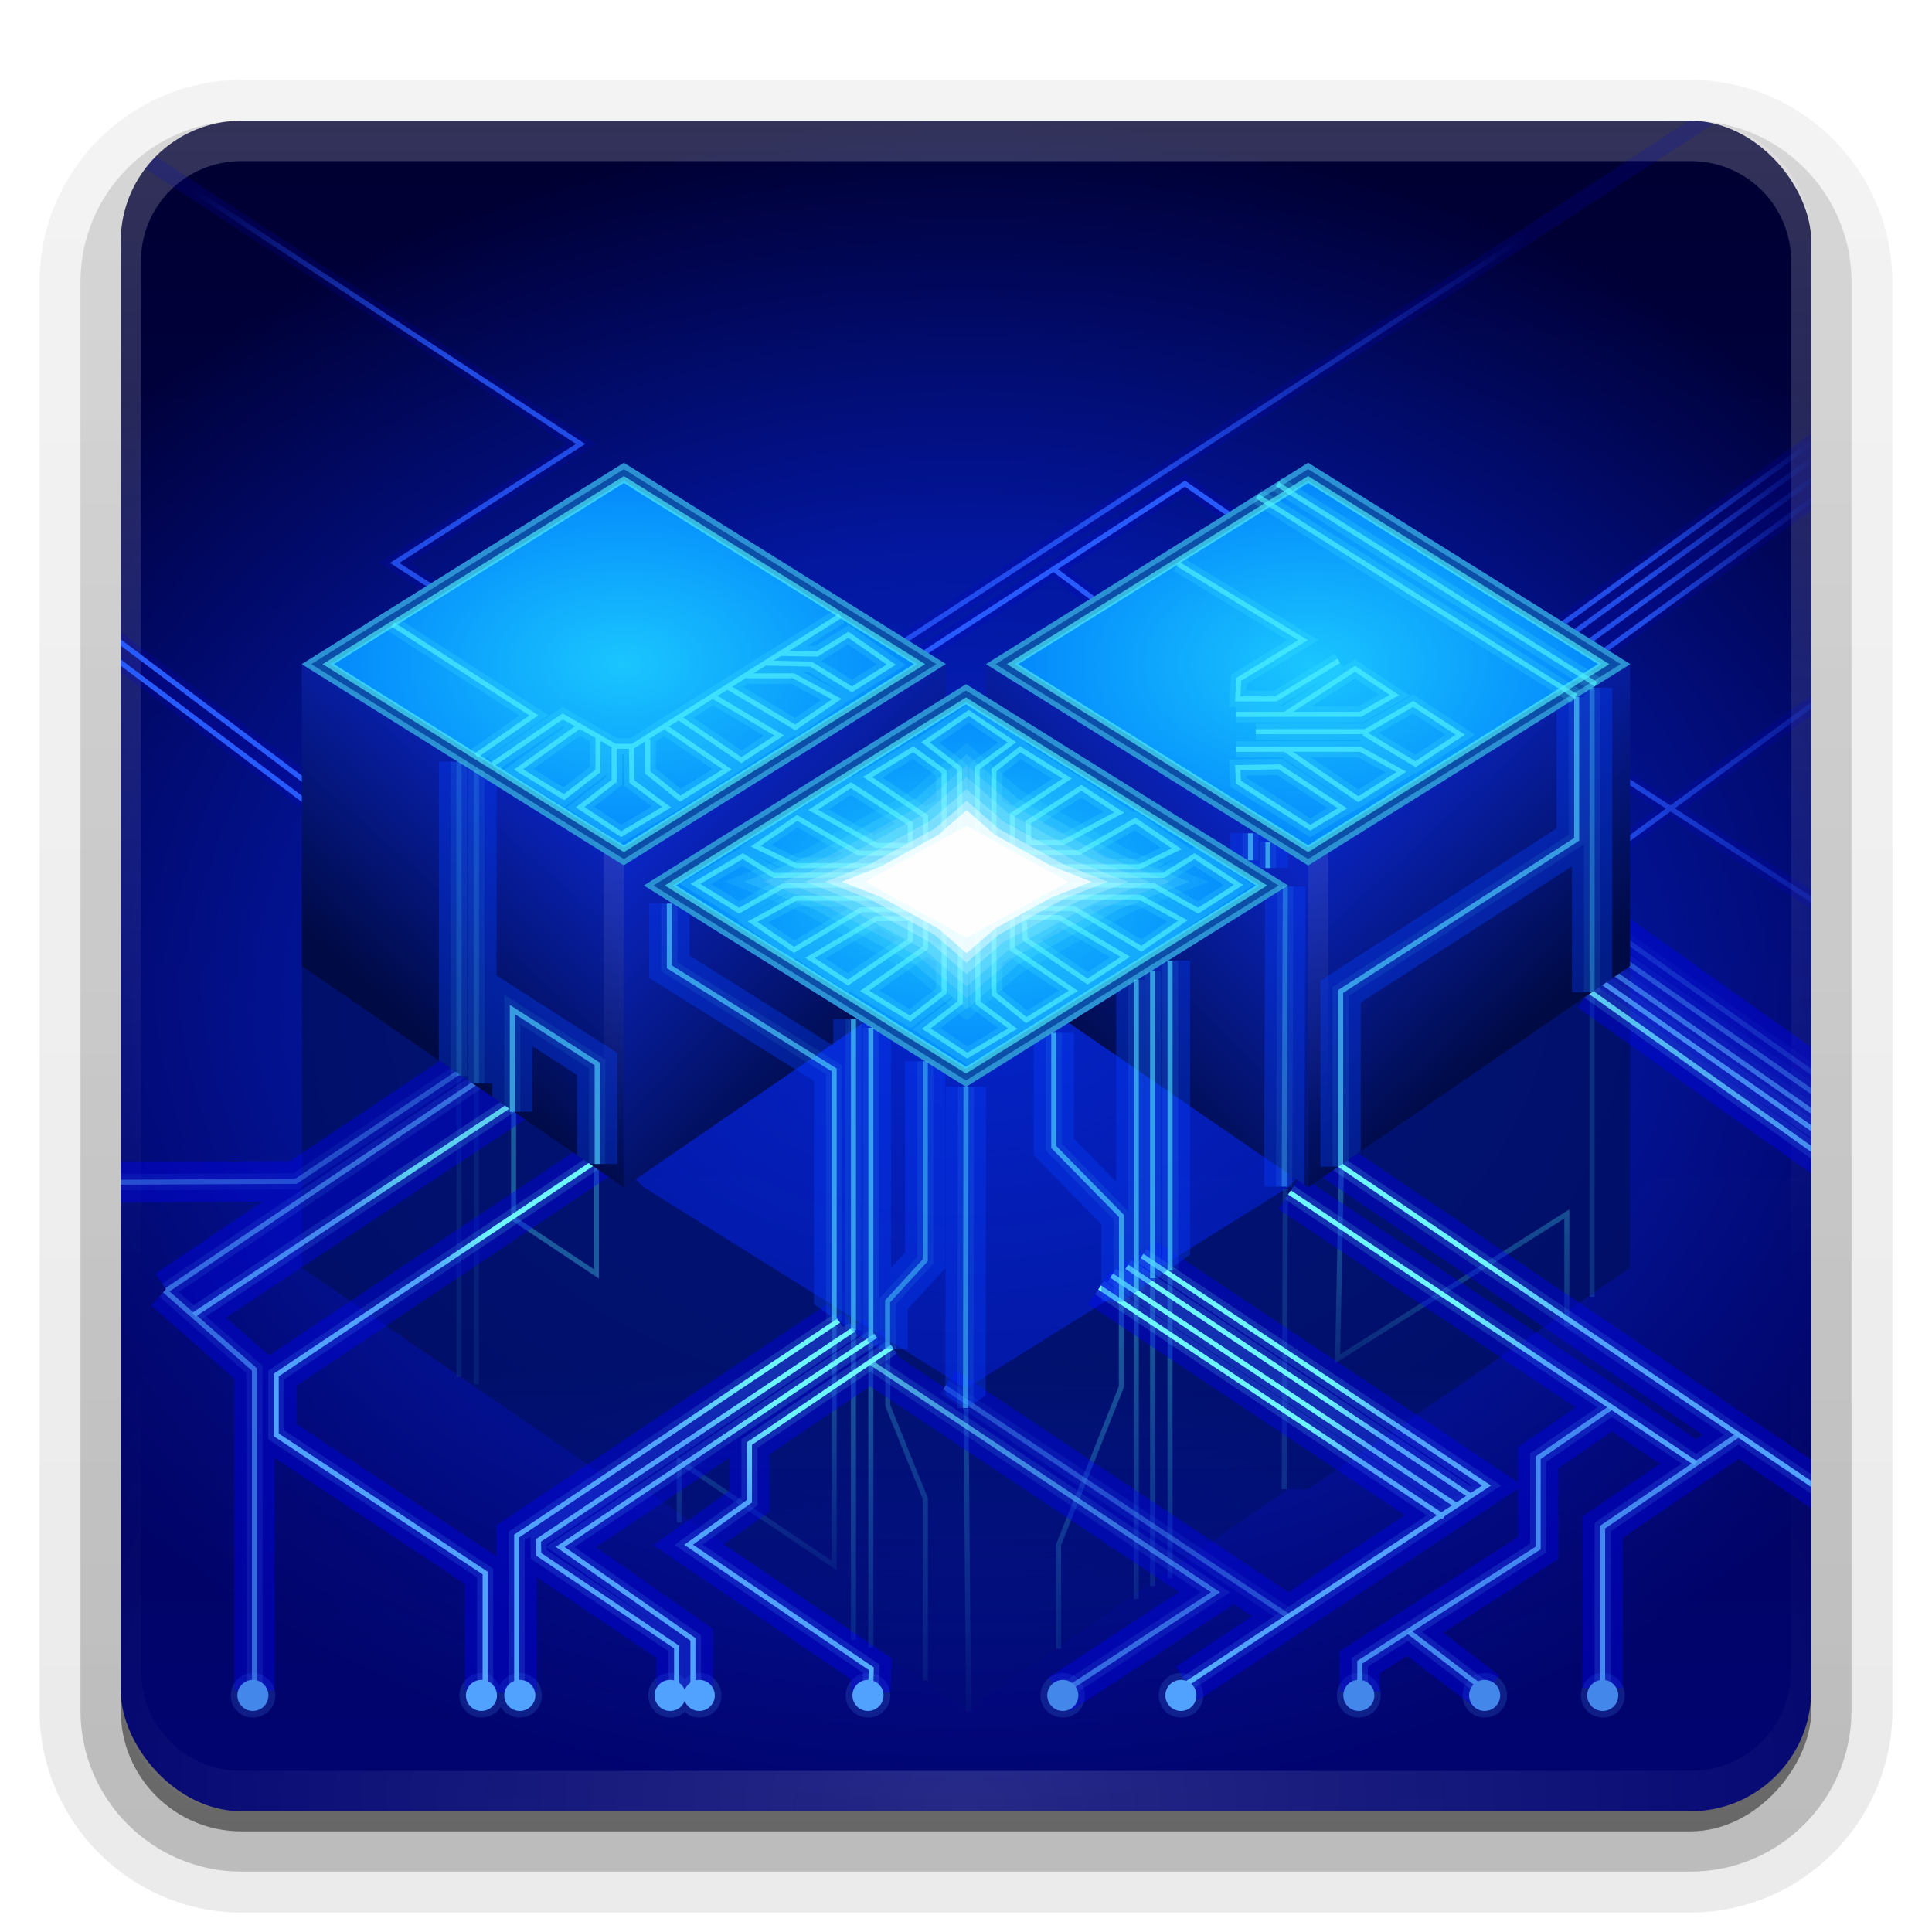 <svg height="96" width="96" xmlns="http://www.w3.org/2000/svg" xmlns:xlink="http://www.w3.org/1999/xlink"><linearGradient id="a"><stop offset="0" stop-color="#6ef6ff"/><stop offset="1" stop-color="#50a2fe"/></linearGradient><linearGradient id="b"><stop offset="0" stop-color="#285bff"/><stop offset="1" stop-color="#285bff" stop-opacity="0"/></linearGradient><linearGradient id="c"><stop offset="0" stop-color="#fefefe"/><stop offset="1" stop-color="#fefefe" stop-opacity="0"/></linearGradient><linearGradient id="d"><stop offset="0" stop-color="#000a44"/><stop offset="1" stop-color="#0f31fe"/></linearGradient><linearGradient id="e" gradientUnits="userSpaceOnUse" x1="36.357" x2="36.357" xlink:href="#c" y1="6" y2="63.893"/><radialGradient id="f" cx="48" cy="90.172" gradientTransform="matrix(1.157 0 0 .996 -7.551 .197)" gradientUnits="userSpaceOnUse" r="42" xlink:href="#c"/><linearGradient id="g" gradientUnits="userSpaceOnUse" x1="48" x2="48" y1="90" y2="5.988"><stop offset="0" stop-color="#010471"/><stop offset="1" stop-color="#000031"/></linearGradient><linearGradient id="h" gradientTransform="matrix(1.006 0 0 .994 100 0)" gradientUnits="userSpaceOnUse" x1="45.448" x2="45.448" y1="92.54" y2="7.017"><stop offset="0"/><stop offset="1" stop-opacity=".588"/></linearGradient><linearGradient id="i" gradientTransform="matrix(1.024 0 0 1.012 -1.143 -98.071)" gradientUnits="userSpaceOnUse" x1="32.251" x2="32.251" xlink:href="#h" y1="6.132" y2="90.239"/><linearGradient id="j" gradientTransform="translate(0 -97)" gradientUnits="userSpaceOnUse" x1="32.251" x2="32.251" xlink:href="#h" y1="6.132" y2="90.239"/><radialGradient id="k" cx="48" cy="48" gradientTransform="matrix(1.331 -.005 .004 1 -16.055 .245)" gradientUnits="userSpaceOnUse" r="42"><stop offset="0" stop-color="#0526cc"/><stop offset=".5" stop-color="#041fc0" stop-opacity=".732"/><stop offset="1" stop-color="#0419b5" stop-opacity="0"/></radialGradient><clipPath id="l"><path d="m32 40 16-10 16 10-16 10z"/></clipPath><filter id="m" color-interpolation-filters="sRGB" height="1.25" width="1.156" x="-.078" y="-.125"><feGaussianBlur stdDeviation="1.04"/></filter><linearGradient id="n" gradientUnits="userSpaceOnUse" x1="32" x2="48" xlink:href="#d" y1="56" y2="40"/><radialGradient id="o" cx="48" cy="40" gradientTransform="matrix(1 0 0 .625 0 15)" gradientUnits="userSpaceOnUse" r="16"><stop offset="0" stop-color="#1ac6fe"/><stop offset="1" stop-color="#0183fc"/></radialGradient><linearGradient id="p" gradientTransform="matrix(-1 0 0 1 96 0)" gradientUnits="userSpaceOnUse" x1="33.923" x2="48" xlink:href="#d" y1="55.145" y2="40"/><linearGradient id="q" gradientUnits="userSpaceOnUse" x1="34.35" x2="48" xlink:href="#d" y1="55.359" y2="40"/><linearGradient id="r" gradientTransform="matrix(-1 0 0 1 96 0)" gradientUnits="userSpaceOnUse" x1="32" x2="48" xlink:href="#d" y1="56" y2="40"/><linearGradient id="s" gradientUnits="userSpaceOnUse" x1="48" x2="48" xlink:href="#c" y1="49" y2="64"/><linearGradient id="t" gradientUnits="userSpaceOnUse" x1="48" x2="48" xlink:href="#c" y1="48" y2="63"/><linearGradient id="u" gradientUnits="userSpaceOnUse" x1="48" x2="48" y1="68" y2="88"><stop offset="0" stop-color="#000f60"/><stop offset="1" stop-color="#01126b" stop-opacity="0"/></linearGradient><clipPath id="v"><path d="m105 33v15l16 11 1-.688v.688l16 11 16-11v-.688l1 .688 16-11v-15l-16 10-16-10v1.625l15 9.375-10.906 6.812-5.094 3.188-5.094-3.188-10.906-6.812 15-9.375v-1.625l-16 10z"/></clipPath><filter id="w" color-interpolation-filters="sRGB"><feGaussianBlur stdDeviation="1.381"/></filter><linearGradient id="x" gradientUnits="userSpaceOnUse" x1="38.031" x2="38.031" xlink:href="#y" y1="65.238" y2="81.078"/><linearGradient id="y"><stop offset="0" stop-color="#50f4fe"/><stop offset="1" stop-color="#50f4fe" stop-opacity="0"/></linearGradient><linearGradient id="z" gradientUnits="userSpaceOnUse" x1="45.066" x2="45.066" xlink:href="#y" y1="68.283" y2="88.702"/><linearGradient id="A" gradientUnits="userSpaceOnUse" x1="42.605" x2="42.605" xlink:href="#y" y1="66.749" y2="88.781"/><linearGradient id="B" gradientUnits="userSpaceOnUse" x1="48.566" x2="48.566" xlink:href="#y" y1="70.359" y2="86.746"/><linearGradient id="C" gradientUnits="userSpaceOnUse" x1="52.903" x2="52.903" xlink:href="#y" y1="65.631" y2="88.92"/><linearGradient id="D" gradientUnits="userSpaceOnUse" x1="57.627" x2="57.627" xlink:href="#y" y1="65.008" y2="85.429"/><linearGradient id="E" gradientUnits="userSpaceOnUse" x1="69.758" x2="69.758" xlink:href="#y" y1="57.82" y2="72.659"/><linearGradient id="F" gradientUnits="userSpaceOnUse" x1="54.907" x2="75.05" xlink:href="#b" y1="22.955" y2="10.562"/><linearGradient id="G" gradientUnits="userSpaceOnUse" x1="20.796" x2="7.823" xlink:href="#b" y1="20.455" y2="11.908"/><linearGradient id="H" gradientUnits="userSpaceOnUse" x1="79.431" x2="93.263" xlink:href="#b" y1="40.157" y2="40.157"/><linearGradient id="I" gradientUnits="userSpaceOnUse" x1="81.573" x2="91.227" xlink:href="#b" y1="30.005" y2="28.51"/><linearGradient id="J" gradientUnits="userSpaceOnUse" x1="78.837" x2="90.888" xlink:href="#a" y1="53.437" y2="53.437"/><linearGradient id="K" gradientUnits="userSpaceOnUse" x1="73.807" x2="78.565" xlink:href="#a" y1="62.804" y2="66.455"/><linearGradient id="L" gradientUnits="userSpaceOnUse" x1="72.584" x2="76.765" xlink:href="#a" y1="65.074" y2="68.283"/><linearGradient id="M" gradientUnits="userSpaceOnUse" x1="65.334" x2="68.11" xlink:href="#a" y1="70.156" y2="72.286"/><linearGradient id="N" gradientUnits="userSpaceOnUse" x1="66.722" x2="70.093" xlink:href="#a" y1="67.764" y2="70.254"/><linearGradient id="O" gradientUnits="userSpaceOnUse" x1="43.761" x2="54.992" xlink:href="#a" y1="70.038" y2="78.656"/><linearGradient id="P" gradientUnits="userSpaceOnUse" x1="39.463" x2="36.084" xlink:href="#a" y1="70.978" y2="73.235"/><linearGradient id="Q" gradientUnits="userSpaceOnUse" x1="38.558" x2="34.388" xlink:href="#a" y1="69.197" y2="71.561"/><linearGradient id="R" gradientUnits="userSpaceOnUse" x1="38.565" x2="34.717" xlink:href="#a" y1="69.734" y2="72.529"/><linearGradient id="S" gradientUnits="userSpaceOnUse" x1="37.047" x2="32.449" xlink:href="#a" y1="67.556" y2="70.458"/><linearGradient id="T" gradientUnits="userSpaceOnUse" x1="20.374" x2="16.919" xlink:href="#a" y1="58.452" y2="60.771"/><linearGradient id="U" gradientUnits="userSpaceOnUse" x1="24.134" x2="21.147" xlink:href="#a" y1="60.923" y2="62.857"/><linearGradient id="V" gradientUnits="userSpaceOnUse" x1="78.837" x2="90.888" xlink:href="#a" y1="103.437" y2="103.437"/><linearGradient id="W" gradientUnits="userSpaceOnUse" x1="73.807" x2="78.565" xlink:href="#a" y1="112.804" y2="116.455"/><linearGradient id="X" gradientUnits="userSpaceOnUse" x1="72.584" x2="76.765" xlink:href="#a" y1="115.074" y2="118.283"/><linearGradient id="Y" gradientUnits="userSpaceOnUse" x1="66.722" x2="70.093" xlink:href="#a" y1="117.764" y2="120.254"/><linearGradient id="Z" gradientUnits="userSpaceOnUse" x1="65.334" x2="68.11" xlink:href="#a" y1="120.156" y2="122.286"/><linearGradient id="aa" gradientUnits="userSpaceOnUse" x1="43.761" x2="54.992" xlink:href="#a" y1="120.038" y2="128.656"/><linearGradient id="ab" gradientUnits="userSpaceOnUse" x1="38.565" x2="34.717" xlink:href="#a" y1="119.734" y2="122.529"/><linearGradient id="ac" gradientUnits="userSpaceOnUse" x1="38.558" x2="34.388" xlink:href="#a" y1="119.197" y2="121.561"/><linearGradient id="ad" gradientUnits="userSpaceOnUse" x1="37.047" x2="32.449" xlink:href="#a" y1="117.556" y2="120.458"/><linearGradient id="ae" gradientUnits="userSpaceOnUse" x1="24.134" x2="21.147" xlink:href="#a" y1="110.923" y2="112.857"/><linearGradient id="af" gradientUnits="userSpaceOnUse" x1="20.374" x2="16.919" xlink:href="#a" y1="108.452" y2="110.771"/><linearGradient id="ag" gradientUnits="userSpaceOnUse" x1="39.463" x2="36.084" xlink:href="#a" y1="120.978" y2="123.235"/><filter id="ah" color-interpolation-filters="sRGB"><feGaussianBlur stdDeviation="1.572"/></filter><clipPath id="ai"><rect height="84" rx="6" width="84" x="6" y="6"/></clipPath><path d="m12-95.031c-5.511 0-10.031 4.52-10.031 10.031v71c0 5.511 4.52 10.031 10.031 10.031h72c5.511 0 10.031-4.52 10.031-10.031v-71c0-5.511-4.52-10.031-10.031-10.031z" fill="url(#i)" opacity=".08" transform="scale(1 -1)"/><path d="m12-94.031c-4.972 0-9.031 4.06-9.031 9.031v71c0 4.972 4.06 9.031 9.031 9.031h72c4.972 0 9.031-4.06 9.031-9.031v-71c0-4.972-4.06-9.031-9.031-9.031z" fill="url(#i)" opacity=".1" transform="scale(1 -1)"/><path d="m12-93c-4.409 0-8 3.591-8 8v71c0 4.409 3.591 8 8 8h72c4.409 0 8-3.591 8-8v-71c0-4.409-3.591-8-8-8z" fill="url(#i)" opacity=".2" transform="scale(1 -1)"/><rect fill="url(#i)" height="85" opacity=".3" rx="7" transform="scale(1 -1)" width="86" x="5" y="-92"/><rect fill="url(#j)" height="84" opacity=".45" rx="6" transform="scale(1 -1)" width="84" x="6" y="-91"/><rect fill="url(#g)" height="84" rx="6" width="84" x="6" y="6"/><rect fill="url(#k)" height="84" rx="6" width="84" x="6" y="6"/><path d="m12 6c-3.324 0-6 2.676-6 6v2 68 2c0 .335.041.651.094.969.049.296.097.597.188.875.01.03.021.064.031.094.099.288.235.547.375.812.145.274.316.536.5.781s.374.473.594.688c.44.428.943.815 1.5 1.094.279.14.573.247.875.344-.256-.1-.487-.236-.719-.375-.007-.004-.024.004-.031 0-.032-.019-.062-.043-.094-.062-.12-.077-.231-.164-.344-.25-.106-.081-.213-.161-.312-.25-.178-.161-.347-.345-.5-.531-.108-.13-.218-.265-.312-.406-.025-.038-.038-.086-.062-.125-.065-.103-.13-.205-.188-.312-.101-.195-.206-.416-.281-.625-.008-.022-.024-.041-.031-.062-.032-.092-.036-.187-.062-.281-.03-.107-.07-.203-.094-.312-.073-.342-.125-.698-.125-1.062v-2-68-2c0-2.782 2.218-5 5-5h2 68 2c2.782 0 5 2.218 5 5v2 68 2c0 .364-.052.721-.125 1.062-.044.207-.088.398-.156.594-.008.022-.023.041-.031.062-.063.174-.138.367-.219.531-.042.083-.079.17-.125.25-.055.097-.127.188-.188.281-.094.141-.205.276-.312.406-.143.174-.303.347-.469.5-.011.01-.02.021-.031.031-.138.126-.285.234-.438.344-.103.073-.204.153-.312.219-.007.004-.024-.004-.031 0-.232.139-.463.275-.719.375.302-.097.596-.204.875-.344.557-.279 1.06-.666 1.5-1.094.22-.214.409-.442.594-.688s.355-.508.5-.781c.14-.265.276-.525.375-.812.01-.031.021-.063.031-.094.09-.278.139-.579.188-.875.052-.318.094-.634.094-.969v-2-68-2c0-3.324-2.676-6-6-6z" fill="url(#e)" opacity=".2"/><path d="m12 90c-3.324 0-6-2.676-6-6v-2-68-2c0-.335.041-.651.094-.969.049-.296.097-.597.188-.875.01-.03.021-.064.031-.094.099-.288.235-.547.375-.812.145-.274.316-.536.5-.781s.374-.473.594-.688c.44-.428.943-.815 1.5-1.094.279-.14.573-.247.875-.344-.256.1-.487.236-.719.375-.007.004-.024-.004-.031 0-.032.019-.062.043-.094.062-.12.077-.231.164-.344.25-.106.081-.213.161-.312.25-.178.161-.347.345-.5.531-.108.13-.218.265-.312.406-.025.038-.038.086-.062.125-.065.103-.13.205-.188.312-.101.195-.206.416-.281.625-.008.022-.024.041-.031.062-.032.092-.036.187-.062.281-.03.107-.07.203-.094.312-.073.342-.125.698-.125 1.062v2 68 2c0 2.782 2.218 5 5 5h2 68 2c2.782 0 5-2.218 5-5v-2-68-2c0-.364-.052-.721-.125-1.062-.044-.207-.088-.398-.156-.594-.008-.022-.023-.041-.031-.062-.063-.174-.138-.367-.219-.531-.042-.083-.079-.17-.125-.25-.055-.097-.127-.188-.188-.281-.094-.141-.205-.276-.312-.406-.143-.174-.303-.347-.469-.5-.011-.01-.02-.021-.031-.031-.138-.126-.285-.234-.438-.344-.103-.073-.204-.153-.312-.219-.007-.004-.024.004-.031 0-.232-.139-.463-.275-.719-.375.302.097.596.204.875.344.557.279 1.06.666 1.5 1.094.22.214.409.442.594.688s.355.508.5.781c.14.265.276.525.375.812.01.031.021.063.031.094.09.278.139.579.188.875.052.318.094.634.094.969v2 68 2c0 3.324-2.676 6-6 6z" fill="url(#f)" opacity=".15"/><path d="m15 48v15l16 11h1l16 11 16-11h1l16-11v-15l-16 10-1 1-16 10-16-10-1-1z" fill="url(#u)" opacity=".8"/><path d="m79.109 49.311v15.128" fill="none" opacity=".2" stroke="#50d8fe" stroke-opacity=".8" stroke-width=".25"/><path d="m63.866 59.084-.054 14.91" fill="none" opacity=".2" stroke="#50d8fe" stroke-opacity=".8" stroke-width=".25"/><path d="m58.138 63.024v15.399m-.865-14.903v15.289m-.811-14.831v15.48" fill="none" opacity=".4" stroke="url(#D)" stroke-opacity=".8" stroke-width=".25"/><path d="m48.001 70.002.125 15.051" fill="none" opacity=".3" stroke="url(#B)" stroke-opacity=".8" stroke-width=".25"/><path d="m42.408 66.023v15.466m.865-15.024v15.411" fill="none" opacity=".4" stroke="url(#A)" stroke-opacity=".8" stroke-width=".25"/><path d="m23.673 53.955v14.814" fill="none" opacity=".1" stroke="#50d8fe" stroke-opacity=".8" stroke-width=".25"/><path d="m22.808 53.543v14.865" fill="none" opacity=".1" stroke="#50d8fe" stroke-opacity=".8" stroke-width=".25"/><path d="m66.656 57.948-.192 9.572 11.392-7.2v5.588" fill="none" opacity=".4" stroke="url(#E)" stroke-opacity=".8" stroke-width=".25"/><path d="m55.717 64.723v4.191l-3.117 7.848v5.159" fill="none" opacity=".4" stroke="url(#C)" stroke-opacity=".8" stroke-width=".25"/><path d="m44.117 67.037v2.82l1.864 4.609v9.035" fill="none" opacity=".3" stroke="url(#z)" stroke-opacity=".8" stroke-width=".25"/><path d="m41.448 65.589v12.195l-7.698-5.183v3.049" fill="none" opacity=".4" stroke="url(#x)" stroke-opacity=".8" stroke-width=".25"/><path d="m25.519 55.223v5.335l4.116 2.744v-5.259" fill="none" opacity=".4" stroke="#50f4fe" stroke-opacity=".8" stroke-width=".25"/><g clip-path="url(#ai)"><path d="m-141.062 83.188c-.588 0-1.031.491-1.031 1.062s.46 1.031 1.031 1.031c.571 0 1.062-.443 1.062-1.031s-.474-1.062-1.062-1.062zm10.75 0c-.588 0-1.031.491-1.031 1.062s.46 1.031 1.031 1.031c.38 0 .724-.193.906-.5.192.302.53.5.906.5.571 0 1.031-.46 1.031-1.031s-.443-1.062-1.031-1.062c-.417 0-.792.242-.969.594-.174-.332-.441-.594-.844-.594zm8.875 0c-.588 0-1.031.491-1.031 1.062s.46 1.031 1.031 1.031c.279 0 .51-.1.688-.281.175.181.408.281.688.281.571 0 1.031-.46 1.031-1.031s-.443-1.062-1.031-1.062c-.281 0-.514.101-.688.281-.175-.181-.408-.281-.688-.281zm9.312 0c-.588 0-1.062.474-1.062 1.062s.491 1.031 1.062 1.031c.571 0 1.031-.46 1.031-1.031s-.443-1.062-1.031-1.062zm9.156 0c-.588 0-1.062.474-1.062 1.062s.491 1.031 1.062 1.031c.571 0 1.031-.46 1.031-1.031s-.443-1.062-1.031-1.062zm5.531 0c-.588 0-1.031.491-1.031 1.062s.46 1.031 1.031 1.031 1.062-.443 1.062-1.031-.474-1.062-1.062-1.062zm8.375 0c-.588 0-1.031.491-1.031 1.062s.46 1.031 1.031 1.031 1.031-.46 1.031-1.031-.443-1.062-1.031-1.062zm5.906 0c-.588 0-1.031.491-1.031 1.062s.46 1.031 1.031 1.031 1.062-.443 1.062-1.031-.474-1.062-1.062-1.062zm5.562 0c-.588 0-1.031.491-1.031 1.062s.46 1.031 1.031 1.031 1.031-.46 1.031-1.031-.443-1.062-1.031-1.062z" fill="#4387eb" opacity=".2" transform="matrix(1.057 0 0 1.057 161.66 -4.8)"/><g fill="none"><path d="m44.341 66.929-7.1 4.8v2.865l-3.027 2.162 9.081 6.162-.042 1.137m-35.069-19.929 4.461 3.927v15.947m12.379-31.136-16.743 11.249m22.095-15.898-15.676 10.487-9.877.047m21.337-4.372-16.515 10.944m20.082-7.701-16.001 10.703v2.973l10.379 6.865v5.838m17.568-18.379-16.001 10.703v7.784m16.757-18.055-15.676 10.487.017.697 6.848 4.601v2.324m9.892-17.784-15.676 10.487 6.595 4.595v2.595m35.569-2.973 3.892 2.973m6.162-14.109-3.622 2.487v4.487l-8.865 5.676v1.46m18.855-12.788-6.788 4.612v8.003m-36.355-16.171 17.117 11.406-7.744 5.07m11.403-3.85-17.117-11.406m24.815 6.451-17.117-11.406m17.712 10.811-17.117-11.406m17.874 10.973-17.117-11.406m.757-.541 17.117 11.406-14.883 9.839m25.291-10.939-20.198-13.46m27.715 15.696-26.036-17.622m25.014.302-11.801-8.384m12.125 7.573-11.693-8.167m12.233 7.681-11.693-8.167m12.233 7.573-11.693-8.167m11.26 6.924-12.287-8.708" filter="url(#ah)" opacity=".6" stroke="#00f" stroke-width="2"/><g opacity=".2" stroke-width=".8" transform="translate(0 -50)"><g stroke="#50a2fe"><path d="m91.736 104.494-12.287-8.708" opacity=".2"/><path d="m92.169 105.737-11.693-8.167" opacity=".4"/><path d="m91.628 106.332-11.693-8.167" opacity=".6"/><path d="m91.088 106.818-11.693-8.167" opacity=".8"/></g><path d="m90.763 107.629-11.801-8.384" opacity=".8" stroke="url(#V)"/><path d="m91.786 124.949-26.036-17.622" opacity=".8" stroke="url(#W)"/><path d="m84.27 122.713-20.198-13.46" opacity=".8" stroke="url(#X)"/><path d="m56.745 112.408 17.117 11.406-14.883 9.839" opacity=".8" stroke="url(#Y)"/><path d="m71.753 125.381-17.117-11.406m17.712 10.811-17.117-11.406m17.874 10.973-17.117-11.406" opacity=".8" stroke="url(#Z)"/><path d="m64.055 130.336-17.117-11.406" opacity=".4" stroke="#50a2fe"/><path d="m43.28 117.71 17.117 11.406-7.744 5.07" opacity=".6" stroke="url(#aa)"/><path d="m86.422 121.266-6.788 4.612v8.003" opacity=".8" stroke="#50a2fe"/><path d="m80.054 119.945-3.622 2.487v4.487l-8.865 5.676v1.46" opacity=".8" stroke="#50a2fe"/><path d="m69.999 131.081 3.892 2.973" opacity=".8" stroke="#50a2fe"/><path d="m43.512 116.377-15.676 10.487 6.595 4.595v2.595" opacity=".8" stroke="url(#ab)"/><path d="m42.431 116.053-15.676 10.487.017.697 6.848 4.601v2.324" opacity=".8" stroke="url(#ac)"/><path d="m41.674 115.62-16.001 10.703v7.784" opacity=".8" stroke="url(#ad)"/><path d="m29.727 107.62-16.001 10.703v2.973l10.379 6.865v5.838" opacity=".8" stroke="url(#ae)"/><path d="m26.16 104.377-16.515 10.944" opacity=".8" stroke="url(#af)"/><path d="m30.376 98.214-15.676 10.487-9.877.047" opacity=".4" stroke="#50a2fe"/><path d="m8.185 114.126 4.461 3.927v15.947m12.379-31.136-16.743 11.249" opacity=".6" stroke="#50a2fe"/><path d="m44.341 116.929-7.1 4.8v2.865l-3.027 2.162 9.081 6.162-.042 1.137" opacity=".8" stroke="url(#ag)"/></g><g opacity=".2" stroke="#0000d4" stroke-width=".8" transform="translate(0 50)"><g stroke-opacity=".8"><path d="m44.349-17.767 44.25-28.811"/><path d="m22.295-20.308-2.687-1.72 9.242-5.911-23.099-15.117"/><path d="m79.142-17.255 14.097-10.234m-14.804 9.745 14.097-10.234m-14.722 9.69 14.097-10.234m-14.695 9.826 14.097-10.234"/></g><path d="m52.429-21.666 2.875 2.147m-9.875 2.286 13.448-8.735 3.059 2.117"/><path d="m15.282-10.093-13.038-9.806m13.065 8.827-13.038-9.806"/><path d="m93.138-3.271-13.582-8.789m.23 4.584 12.218-8.94" stroke-opacity=".8"/></g><path d="m44.349 32.233 44.25-28.811" stroke="url(#F)" stroke-opacity=".8" stroke-width=".25"/><path d="m22.295 29.692-2.687-1.72 9.242-5.911-23.099-15.117" stroke="url(#G)" stroke-opacity=".8" stroke-width=".25"/><path d="m79.142 32.745 14.097-10.234m-14.804 9.745 14.097-10.234m-14.722 9.69 14.097-10.234m-14.695 9.826 14.097-10.234" stroke="url(#I)" stroke-opacity=".8" stroke-width=".25"/><path d="m52.429 28.334 2.875 2.147m-9.875 2.286 13.448-8.735 3.059 2.117" stroke="#285bff" stroke-width=".25"/><path d="m15.282 39.907-13.038-9.806m13.065 8.827-13.038-9.806" stroke="#285bff" stroke-width=".25"/><path d="m93.138 46.729-13.582-8.789m.23 4.584 12.218-8.94" stroke="url(#H)" stroke-opacity=".8" stroke-width=".25"/><path d="m91.736 54.494-12.287-8.708" opacity=".2" stroke="#50a2fe" stroke-width=".25"/><path d="m92.169 55.737-11.693-8.167" opacity=".4" stroke="#50a2fe" stroke-width=".25"/><path d="m91.628 56.332-11.693-8.167" opacity=".6" stroke="#50a2fe" stroke-width=".25"/><path d="m91.088 56.818-11.693-8.167" opacity=".8" stroke="#50a2fe" stroke-width=".25"/><path d="m90.763 57.629-11.801-8.384" opacity=".8" stroke="url(#J)" stroke-width=".25"/><path d="m91.786 74.949-26.036-17.622" stroke="url(#K)" stroke-width=".25"/><path d="m84.27 72.713-20.198-13.46" stroke="url(#L)" stroke-width=".25"/><path d="m56.745 62.408 17.117 11.406-14.883 9.839" stroke="url(#N)" stroke-width=".25"/><path d="m71.753 75.381-17.117-11.406m17.712 10.811-17.117-11.406m17.874 10.973-17.117-11.406" stroke="url(#M)" stroke-width=".25"/><path d="m64.055 80.336-17.117-11.406" opacity=".4" stroke="#50a2fe" stroke-width=".25"/><path d="m43.28 67.71 17.117 11.406-7.744 5.07" opacity=".6" stroke="url(#O)" stroke-width=".25"/><path d="m86.422 71.266-6.788 4.612v8.003" opacity=".8" stroke="#50a2fe" stroke-width=".25"/><path d="m80.054 69.945-3.622 2.487v4.487l-8.865 5.676v1.46" opacity=".8" stroke="#50a2fe" stroke-width=".25"/><path d="m69.999 81.081 3.892 2.973" opacity=".8" stroke="#50a2fe" stroke-width=".25"/><path d="m43.512 66.377-15.676 10.487 6.595 4.595v2.595" stroke="url(#R)" stroke-width=".25"/><path d="m42.431 66.053-15.676 10.487.017.697 6.848 4.601v2.324" stroke="url(#Q)" stroke-width=".25"/><path d="m41.674 65.62-16.001 10.703v7.784" stroke="url(#S)" stroke-width=".25"/><path d="m29.727 57.62-16.001 10.703v2.973l10.379 6.865v5.838" stroke="url(#U)" stroke-width=".25"/><path d="m26.16 54.377-16.515 10.944" opacity=".8" stroke="url(#T)" stroke-width=".25"/><path d="m30.376 48.214-15.676 10.487-9.877.047" opacity=".4" stroke="#50a2fe" stroke-width=".25"/><path d="m8.185 64.126 4.461 3.927v15.947m12.379-31.136-16.743 11.249" opacity=".6" stroke="#50a2fe" stroke-width=".25"/><path d="m44.341 66.929-7.1 4.8v2.865l-3.027 2.162 9.081 6.162-.042 1.137" stroke="url(#P)" stroke-width=".25"/></g><path d="m-76.868 84.243a.73.73 0 1 1 -1.46 0 .73.73 0 1 1 1.46 0z" fill="#4387eb" transform="matrix(1.057 0 0 1.057 94.587 -4.8)"/><path d="m-76.868 84.243a.73.73 0 1 1 -1.46 0 .73.73 0 1 1 1.46 0z" fill="#50a2fe" transform="matrix(1.057 0 0 1.057 105.944 -4.8)"/><path d="m-76.868 84.243a.73.73 0 1 1 -1.46 0 .73.73 0 1 1 1.46 0z" fill="#50a2fe" transform="matrix(1.057 0 0 1.057 107.85 -4.8)"/><path d="m-76.868 84.243a.73.73 0 1 1 -1.46 0 .73.73 0 1 1 1.46 0z" fill="#50a2fe" transform="matrix(1.057 0 0 1.057 115.319 -4.8)"/><path d="m-76.868 84.243a.73.73 0 1 1 -1.46 0 .73.73 0 1 1 1.46 0z" fill="#50a2fe" transform="matrix(1.057 0 0 1.057 116.767 -4.8)"/><path d="m-76.868 84.243a.73.73 0 1 1 -1.46 0 .73.73 0 1 1 1.46 0z" fill="#50a2fe" transform="matrix(1.057 0 0 1.057 125.151 -4.8)"/><path d="m-76.868 84.243a.73.73 0 1 1 -1.46 0 .73.73 0 1 1 1.46 0z" fill="#4387eb" transform="matrix(1.057 0 0 1.057 134.831 -4.8)"/><path d="m-76.868 84.243a.73.73 0 1 1 -1.46 0 .73.73 0 1 1 1.46 0z" fill="#50a2fe" transform="matrix(1.057 0 0 1.057 140.7 -4.8)"/><path d="m-76.868 84.243a.73.73 0 1 1 -1.46 0 .73.73 0 1 1 1.46 0z" fill="#4387eb" transform="matrix(1.057 0 0 1.057 149.541 -4.8)"/><path d="m-76.868 84.243a.73.73 0 1 1 -1.46 0 .73.73 0 1 1 1.46 0z" fill="#4387eb" transform="matrix(1.057 0 0 1.057 155.791 -4.8)"/><path d="m-76.868 84.243a.73.73 0 1 1 -1.46 0 .73.73 0 1 1 1.46 0z" fill="#4387eb" transform="matrix(1.057 0 0 1.057 161.66 -4.8)"/></g><g><g transform="translate(-17 -7)"><path d="m32 40 16 10v16l-16-11z" fill="url(#q)"/><path d="m47 47h1v18h-1z" fill="url(#s)" opacity=".1"/><path d="m32 40 16-10 16 10-16 10z" fill="url(#o)"/><path clip-path="url(#l)" d="m32 40 16-10 16 10-16 10z" fill="none" filter="url(#m)" stroke="#0c4fa8" stroke-width="1.5"/><path d="m48 30-16 10 16 10 16-10zm0 .312 15.531 9.688-15.531 9.688-15.531-9.688z" fill="#50d8fe" fill-opacity=".8" opacity=".6"/><path d="m64 40-16 10v16l16-11z" fill="url(#r)"/></g><g transform="translate(17 -7)"><path d="m64 40-16 10v16l16-11z" fill="url(#p)"/><path d="m32 40 16 10v16l-16-11z" fill="url(#n)"/><path d="m48 47h1v18h-1z" fill="url(#t)" opacity=".1"/><path d="m32 40 16-10 16 10-16 10z" fill="url(#o)"/><path clip-path="url(#l)" d="m32 40 16-10 16 10-16 10z" fill="none" filter="url(#m)" stroke="#0c4fa8" stroke-width="1.5"/><path d="m48 30-16 10 16 10 16-10zm0 .312 15.531 9.688-15.531 9.688-15.531-9.688z" fill="#50d8fe" fill-opacity=".8" opacity=".6"/></g><g transform="translate(0 4)"><path d="m32 40 16 10v16l-16-11z" fill="url(#n)"/><path d="m32 40 16-10 16 10-16 10z" fill="url(#o)"/><path clip-path="url(#l)" d="m32 40 16-10 16 10-16 10z" fill="none" filter="url(#m)" stroke="#0c4fa8" stroke-width="1.5"/><path d="m48 30-16 10 16 10 16-10zm0 .312 15.531 9.688-15.531 9.688-15.531-9.688z" fill="#50d8fe" fill-opacity=".8" opacity=".6"/><path d="m64 40-16 10v16l16-11z" fill="url(#r)"/></g></g><g fill="none"><g><path clip-path="url(#v)" d="m112.808 37.848v15.61m.865-15.177v15.556m1.784 1.405v-5.081l4.216 2.703v4.973m12.735-7.204v15.466m.865-15.024v15.411m4.728-12.483-.027 15.966m10.165-22.241v15.399m-.865-14.903v15.289m-.811-14.831v15.48m7.403-20.109-.054 14.91m-1.673-17.558v1.343m.865-.902v1.288m16.106-8.962v15.128m-.767-14.668v7.076l-11.729 7.56v8.703m-14.254-6.654v5.676l3.366 3.431v4.255m-9.75-11.948v9.891l-1.871 2.043v2.372m-2.656-1.398v-12.475l-8.189-5.123v-3.144" filter="url(#w)" opacity=".6" stroke="#033eff" stroke-width="2" transform="translate(-90)"/><path d="m22.808 37.848v15.61m.865-15.177v15.556m1.784 1.405v-5.081l4.216 2.703v4.973m12.735-7.204v15.466m.865-15.024v15.411m4.728-12.483-.027 15.966m10.165-22.241v15.399m-.865-14.903v15.289m-.811-14.831v15.48m7.403-20.109-.054 14.91m-1.673-17.558v1.343m.865-.902v1.288m16.106-8.962v15.128m-.767-14.668v7.076l-11.729 7.56v8.703m-14.254-6.654v5.676l3.366 3.431v4.255m-9.75-11.948v9.891l-1.871 2.043v2.372m-2.656-1.398v-12.476l-8.189-5.123v-3.144" opacity=".1" stroke="#50f4fe" stroke-opacity=".8" stroke-width=".8"/><g stroke="#50d8fe" stroke-opacity=".8" stroke-width=".25"><path d="m41.45 65.638v-12.475l-8.189-5.123v-3.144" opacity=".8"/><path d="m45.976 52.731v9.891l-1.871 2.043v2.372" opacity=".6"/><path d="m52.36 51.315v5.676l3.366 3.431v4.255" opacity=".8"/><path d="m78.343 34.631v7.076l-11.729 7.56v8.703" opacity=".8"/><path d="m79.109 34.171v15.128" opacity=".4"/><path d="m63.003 41.845v1.288" opacity=".8"/><path d="m62.138 41.403v1.343" opacity=".8"/><path d="m63.866 44.052-.054 14.91" opacity=".4"/><path d="m56.463 48.681v15.48" opacity=".8"/><path d="m57.273 48.223v15.289" opacity=".8"/><path d="m58.138 47.727v15.399" opacity=".8"/><path d="m48.001 54.002-.027 15.966" opacity=".6"/><path d="m43.273 51.074v15.411" opacity=".8"/><path d="m42.408 50.633v15.466" opacity=".8"/><path d="m25.457 55.242v-5.081l4.216 2.703v4.973" opacity=".8"/><path d="m23.673 38.281v15.556" opacity=".2"/><path d="m22.808 37.848v15.61" opacity=".2"/></g></g><path d="m61.501 38.14 2.07-.038 3.137 2.063-1.603.965-3.565-2.262zm.897-1.784h5.444l2.377-1.38 2.342 1.532-2.228 1.462-2.567-1.537m-6.341.8h2.415l3.652 2.479 2.146-1.358-2.04-1.122h-3.949m-2.224-1.738h2.415l3.489-2.262 1.955 1.303-1.687.958h-3.949m-5.119-7.47 6.216 3.784-3.189 1.946-.054.973h1.892l3.135-1.892" opacity=".2" stroke="#50f4fe" stroke-opacity=".8" stroke-width=".8"/><path d="m61.501 38.14 2.07-.038 3.137 2.063-1.603.965-3.565-2.262zm.897-1.784h5.444l2.377-1.38 2.342 1.532-2.228 1.462-2.567-1.537m-6.341.8h2.415l3.652 2.479 2.146-1.358-2.04-1.122h-3.949m-2.224-1.738h2.415l3.489-2.262 1.955 1.303-1.687.958h-3.949m-5.119-7.47 6.216 3.784-3.189 1.946-.054.973h1.892l3.135-1.892" opacity=".8" stroke="#50f4fe" stroke-opacity=".8" stroke-width=".25"/><path d="m38.071 32.945 2.226.054 2.038 1.252 1.951-1.226-2.132-1.485-1.557.958-1.819-.032m-2.605 1.682 3.343 1.995 2.06-1.402-2.146-1.16h-2.355m-6.56 3.461v1.764l-1.687 1.303 2.032 1.342 2.262-1.342-1.725-1.275-.022-1.819m2.361-1.353 3.105 2.109 1.879-1.227-3.297-1.955m-2.316 1.572 3.029 2.07-2.339 1.457-1.61-1.303v-1.649m-3.396-.652-3.029 2.147 2.262 1.38 1.687-1.303v-1.649m-5.214 1.303 3.464-2.364 2.594 1.483h.882l10.313-6.479m-22.236.422 7.016 4.524-2.875 1.994" opacity=".2" stroke="#50f4fe" stroke-opacity=".8" stroke-width=".8"/><path d="m38.071 32.945 2.226.054 2.038 1.252 1.951-1.226-2.132-1.485-1.557.958-1.819-.032m-2.605 1.682 3.343 1.995 2.06-1.402-2.146-1.16h-2.355m-6.56 3.461v1.764l-1.687 1.303 2.032 1.342 2.262-1.342-1.725-1.275-.022-1.819m2.361-1.353 3.105 2.109 1.879-1.227-3.297-1.955m-2.316 1.572 3.029 2.07-2.339 1.457-1.61-1.303v-1.649m-3.396-.652-3.029 2.147 2.262 1.38 1.687-1.303v-1.649m-5.214 1.303 3.464-2.364 2.594 1.483h.882l10.313-6.479m-22.236.422 7.016 4.524-2.875 1.994" opacity=".8" stroke="#50f4fe" stroke-opacity=".8" stroke-width=".25"/><path d="m45.236 40.932-2.952-1.917-1.879 1.227 3.144 1.764m-.887.387-3.054-1.749-2.06 1.402 1.993.969h2.084m4.365-2.449-2.875-1.955 2.262-1.38 1.534 1.112v1.649m3.396.498 2.722-1.802-2.339-1.457-1.303 1.035v1.649m1.712.938 2.636-1.704 1.879 1.227-2.8 1.497m-5.098-2.263-.038-1.418-1.687-1.303 2.147-1.457 2.147 1.457-1.725 1.275.016 1.474m5.044 2.731 2.792-1.591 2.06 1.402-1.84.892h-1.784m-13.86.878-2.071.074-2.192 1.233-2.167-1.334 2.348-1.376 1.557.958 2.392-.032m4.385 3.251-3.105 2.109-1.879-1.227 3.297-1.955m-.751-.441-3.343 1.995-2.06-1.402 2.146-1.16h2.355m13.447-1.313.001.58-6.709 4.179h-.882l-6.772-4.09 0-.655 6.749-3.799.848.039zm-9.353 3.762-3.029 2.147 2.262 1.38 1.687-1.303v-1.649m3.396-.498 3.029 2.07-2.339 1.457-1.61-1.303v-1.649m1.549-1.073 3.105 2.109 1.879-1.227-3.297-1.955m-4.907 2.454v1.764l-1.687 1.303 2.032 1.342 2.262-1.342-1.725-1.275-.022-1.819m4.799-2.867 3.343 1.995 2.06-1.402-2.146-1.16h-2.355m.996-.637 2.071.074 2.192 1.233 2.005-1.28-2.186-1.431-1.557.958-2.392-.032" opacity=".2" stroke="#50f4fe" stroke-opacity=".8" stroke-width=".8"/><path d="m45.236 40.932-2.952-1.917-1.879 1.227 3.144 1.764h1.69z" opacity=".8" stroke="#50f4fe" stroke-opacity=".8" stroke-width=".25"/><path d="m44.625 43.013h-5.084l-1.993-.969 2.06-1.402 3.054 1.749h2.881" opacity=".8" stroke="#50f4fe" stroke-opacity=".8" stroke-width=".25"/><path d="m46.91 41.989v-3.649l-1.534-1.112-2.262 1.38 2.875 1.955v2.307" opacity=".8" stroke="#50f4fe" stroke-opacity=".8" stroke-width=".25"/><path d="m49.386 42.912v-4.649l1.303-1.035 2.339 1.457-2.722 1.802v2.411" opacity=".8" stroke="#50f4fe" stroke-opacity=".8" stroke-width=".25"/><path d="m51.099 40.85 2.636-1.704 1.879 1.227-2.8 1.497h-1.692z" opacity=".8" stroke="#50f4fe" stroke-opacity=".8" stroke-width=".25"/><path d="m47.715 41.606-.038-3.418-1.687-1.303 2.147-1.457 2.147 1.457-1.725 1.275.016 3.474" opacity=".8" stroke="#50f4fe" stroke-opacity=".8" stroke-width=".25"/><path d="m51.846 43.067h4.784l1.84-.892-2.06-1.402-2.792 1.591h-3.181" opacity=".8" stroke="#50f4fe" stroke-opacity=".8" stroke-width=".25"/><path d="m43.986 43.945-5.071.074-2.192 1.233-2.167-1.334 2.348-1.376 1.557.958 5.392-.032" opacity=".8" stroke="#50f4fe" stroke-opacity=".8" stroke-width=".25"/><path d="m45.236 46.717-3.105 2.109-1.879-1.227 3.297-1.955h1.69z" opacity=".8" stroke="#50f4fe" stroke-opacity=".8" stroke-width=".25"/><path d="m44.897 44.636h-5.355l-2.146 1.16 2.06 1.402 3.343-1.995h2.963" opacity=".8" stroke="#50f4fe" stroke-opacity=".8" stroke-width=".25"/><path d="m46.91 45.66v3.649l-1.687 1.303-2.262-1.38 3.029-2.147v-1.685" opacity=".8" stroke="#50f4fe" stroke-opacity=".8" stroke-width=".25"/><path d="m49.386 45.736v3.649l1.61 1.303 2.339-1.457-3.029-2.07v-2.469" opacity=".8" stroke="#50f4fe" stroke-opacity=".8" stroke-width=".25"/><path d="m50.935 46.663 3.105 2.109 1.879-1.227-3.297-1.955h-1.733z" opacity=".8" stroke="#50f4fe" stroke-opacity=".8" stroke-width=".25"/><path d="m47.715 46.043v3.764l-1.687 1.303 2.032 1.342 2.262-1.342-1.725-1.275-.022-3.819" opacity=".8" stroke="#50f4fe" stroke-opacity=".8" stroke-width=".25"/><path d="m51.275 44.582h5.355l2.146 1.16-2.06 1.402-3.343-1.995h-3.018" opacity=".8" stroke="#50f4fe" stroke-opacity=".8" stroke-width=".25"/><path d="m52.271 43.945 5.071.074 2.192 1.233 2.005-1.28-2.186-1.431-1.557.958-5.392-.032" opacity=".8" stroke="#50f4fe" stroke-opacity=".8" stroke-width=".25"/></g><path d="m31 23.656-14.969 9.344 14.969 9.344 14.969-9.344zm0 .344 14.406 9-14.406 9-14.406-9z" fill="#50f4fe" fill-opacity=".8" opacity=".8"/><path d="m65 23.656-14.969 9.344 14.969 9.344 14.969-9.344zm0 .344 14.406 9-14.406 9-14.406-9z" fill="#50f4fe" fill-opacity=".8" opacity=".8"/><path d="m62.463 24.651 15.837 9.947m-14.838-10.547 15.837 9.947" fill="none" opacity=".2" stroke="#50f4fe" stroke-opacity=".8" stroke-width=".8"/><path d="m62.463 24.651 15.837 9.947m-14.838-10.547 15.837 9.947" fill="none" opacity=".8" stroke="#50f4fe" stroke-opacity=".8" stroke-width=".25"/><path d="m48 34.656-14.969 9.344 14.969 9.344 14.969-9.344zm0 .344 14.406 9-14.406 9-14.406-9z" fill="#50f4fe" fill-opacity=".8" opacity=".8"/><path d="m112 8h8v8h-8z" fill="#50d8fe" opacity=".8"/><path d="m112 18h8v8h-8z" fill="#50f4fe" opacity=".8"/><path d="m45.236 110.932-2.952-1.917-1.879 1.227 3.144 1.764m-.887.387-3.054-1.749-2.06 1.402 1.993.969h2.084m4.365-2.449-2.875-1.955 2.262-1.38 1.534 1.112v1.649m3.396.498 2.722-1.802-2.339-1.457-1.303 1.035v1.649m1.712.938 2.636-1.704 1.879 1.227-2.8 1.497m-5.098-2.263-.038-1.419-1.687-1.303 2.147-1.457 2.147 1.457-1.725 1.275.016 1.474m5.044 2.731 2.792-1.591 2.06 1.402-1.84.892h-1.784m-13.86.878-2.071.074-2.192 1.233-2.167-1.334 2.348-1.376 1.557.958 2.392-.032m4.385 3.251-3.105 2.109-1.879-1.227 3.297-1.955m-.751-.441-3.343 1.995-2.06-1.402 2.146-1.16h2.355m13.447-1.313.001.58-6.709 4.179h-.882l-6.772-4.09 0-.655 6.749-3.799.848.039zm-9.353 3.762-3.029 2.147 2.262 1.38 1.687-1.303v-1.649m3.396-.498 3.029 2.07-2.339 1.457-1.61-1.303v-1.649m1.549-1.073 3.105 2.109 1.879-1.227-3.297-1.955m-4.907 2.454v1.764l-1.687 1.303 2.032 1.342 2.262-1.342-1.725-1.275-.022-1.819m4.799-2.867 3.343 1.995 2.06-1.402-2.146-1.16h-2.355m.996-.637 2.071.074 2.192 1.233 2.005-1.28-2.186-1.431-1.557.958-2.392-.032" fill="none" opacity=".8" stroke="#50f4fe" stroke-opacity=".8" stroke-width=".25"/><g transform="matrix(.919 0 0 .919 -42.032 3.561)"><path d="m84.905 43.8 4.167-1.637 2.976-1.637 2.976-1.637 2.976-2.589 2.976 2.589 2.976 1.637 2.976 1.637 4.167 1.637-4.167 1.637-2.976 1.637-2.976 1.637-2.976 2.589-2.976-2.589-2.976-1.637-2.976-1.637z" fill="#62f6ff" opacity=".1"/><path d="m85.958 43.8 3.832-1.505 2.737-1.505 2.737-1.505 2.737-2.381 2.737 2.381 2.737 1.505 2.737 1.505 3.832 1.505-3.832 1.505-2.737 1.505-2.737 1.505-2.737 2.381-2.737-2.381-2.737-1.505-2.737-1.505z" fill="#7ef8ff" opacity=".15"/><path d="m87.01 43.8 3.497-1.374 2.498-1.374 2.498-1.374 2.498-2.173 2.498 2.173 2.498 1.374 2.498 1.374 3.497 1.374-3.497 1.374-2.498 1.374-2.498 1.374-2.498 2.173-2.498-2.173-2.498-1.374-2.498-1.374z" fill="#fefefe" opacity=".1"/><path d="m88.109 43.8 3.147-1.236 2.248-1.236 2.248-1.236 2.248-1.956 2.248 1.956 2.248 1.236 2.248 1.236 3.147 1.236-3.147 1.236-2.248 1.236-2.248 1.236-2.248 1.956-2.248-1.956-2.248-1.236-2.248-1.236z" fill="#bbfbff" opacity=".2"/><path d="m89.268 43.8 2.778-1.091 1.984-1.091 1.984-1.091 1.984-1.726 1.984 1.726 1.984 1.091 1.984 1.091 2.778 1.091-2.778 1.091-1.984 1.091-1.984 1.091-1.984 1.726-1.984-1.726-1.984-1.091-1.984-1.091z" fill="#cdfcff" opacity=".3"/><path d="m90.357 43.8 2.432-.955 1.737-.955 1.737-.955 1.737-1.511 1.737 1.511 1.737.955 1.737.955 2.432.955-2.432.955-1.737.955-1.737.955-1.737 1.511-1.737-1.511-1.737-.955-1.737-.955z" fill="#e3fdff" opacity=".5"/><path d="m91.247 43.8 2.149-.844 1.535-.844 1.535-.844 1.535-1.335 1.535 1.335 1.535.844 1.535.844 2.149.844-2.149.844-1.535.844-1.535.844-1.535 1.335-1.535-1.335-1.535-.844-1.535-.844z" fill="#fcffff" opacity=".8"/><path d="m92.497 43.8 5.503-3.026 5.503 3.026-5.503 3.026z" fill="#fefefe"/></g></svg>